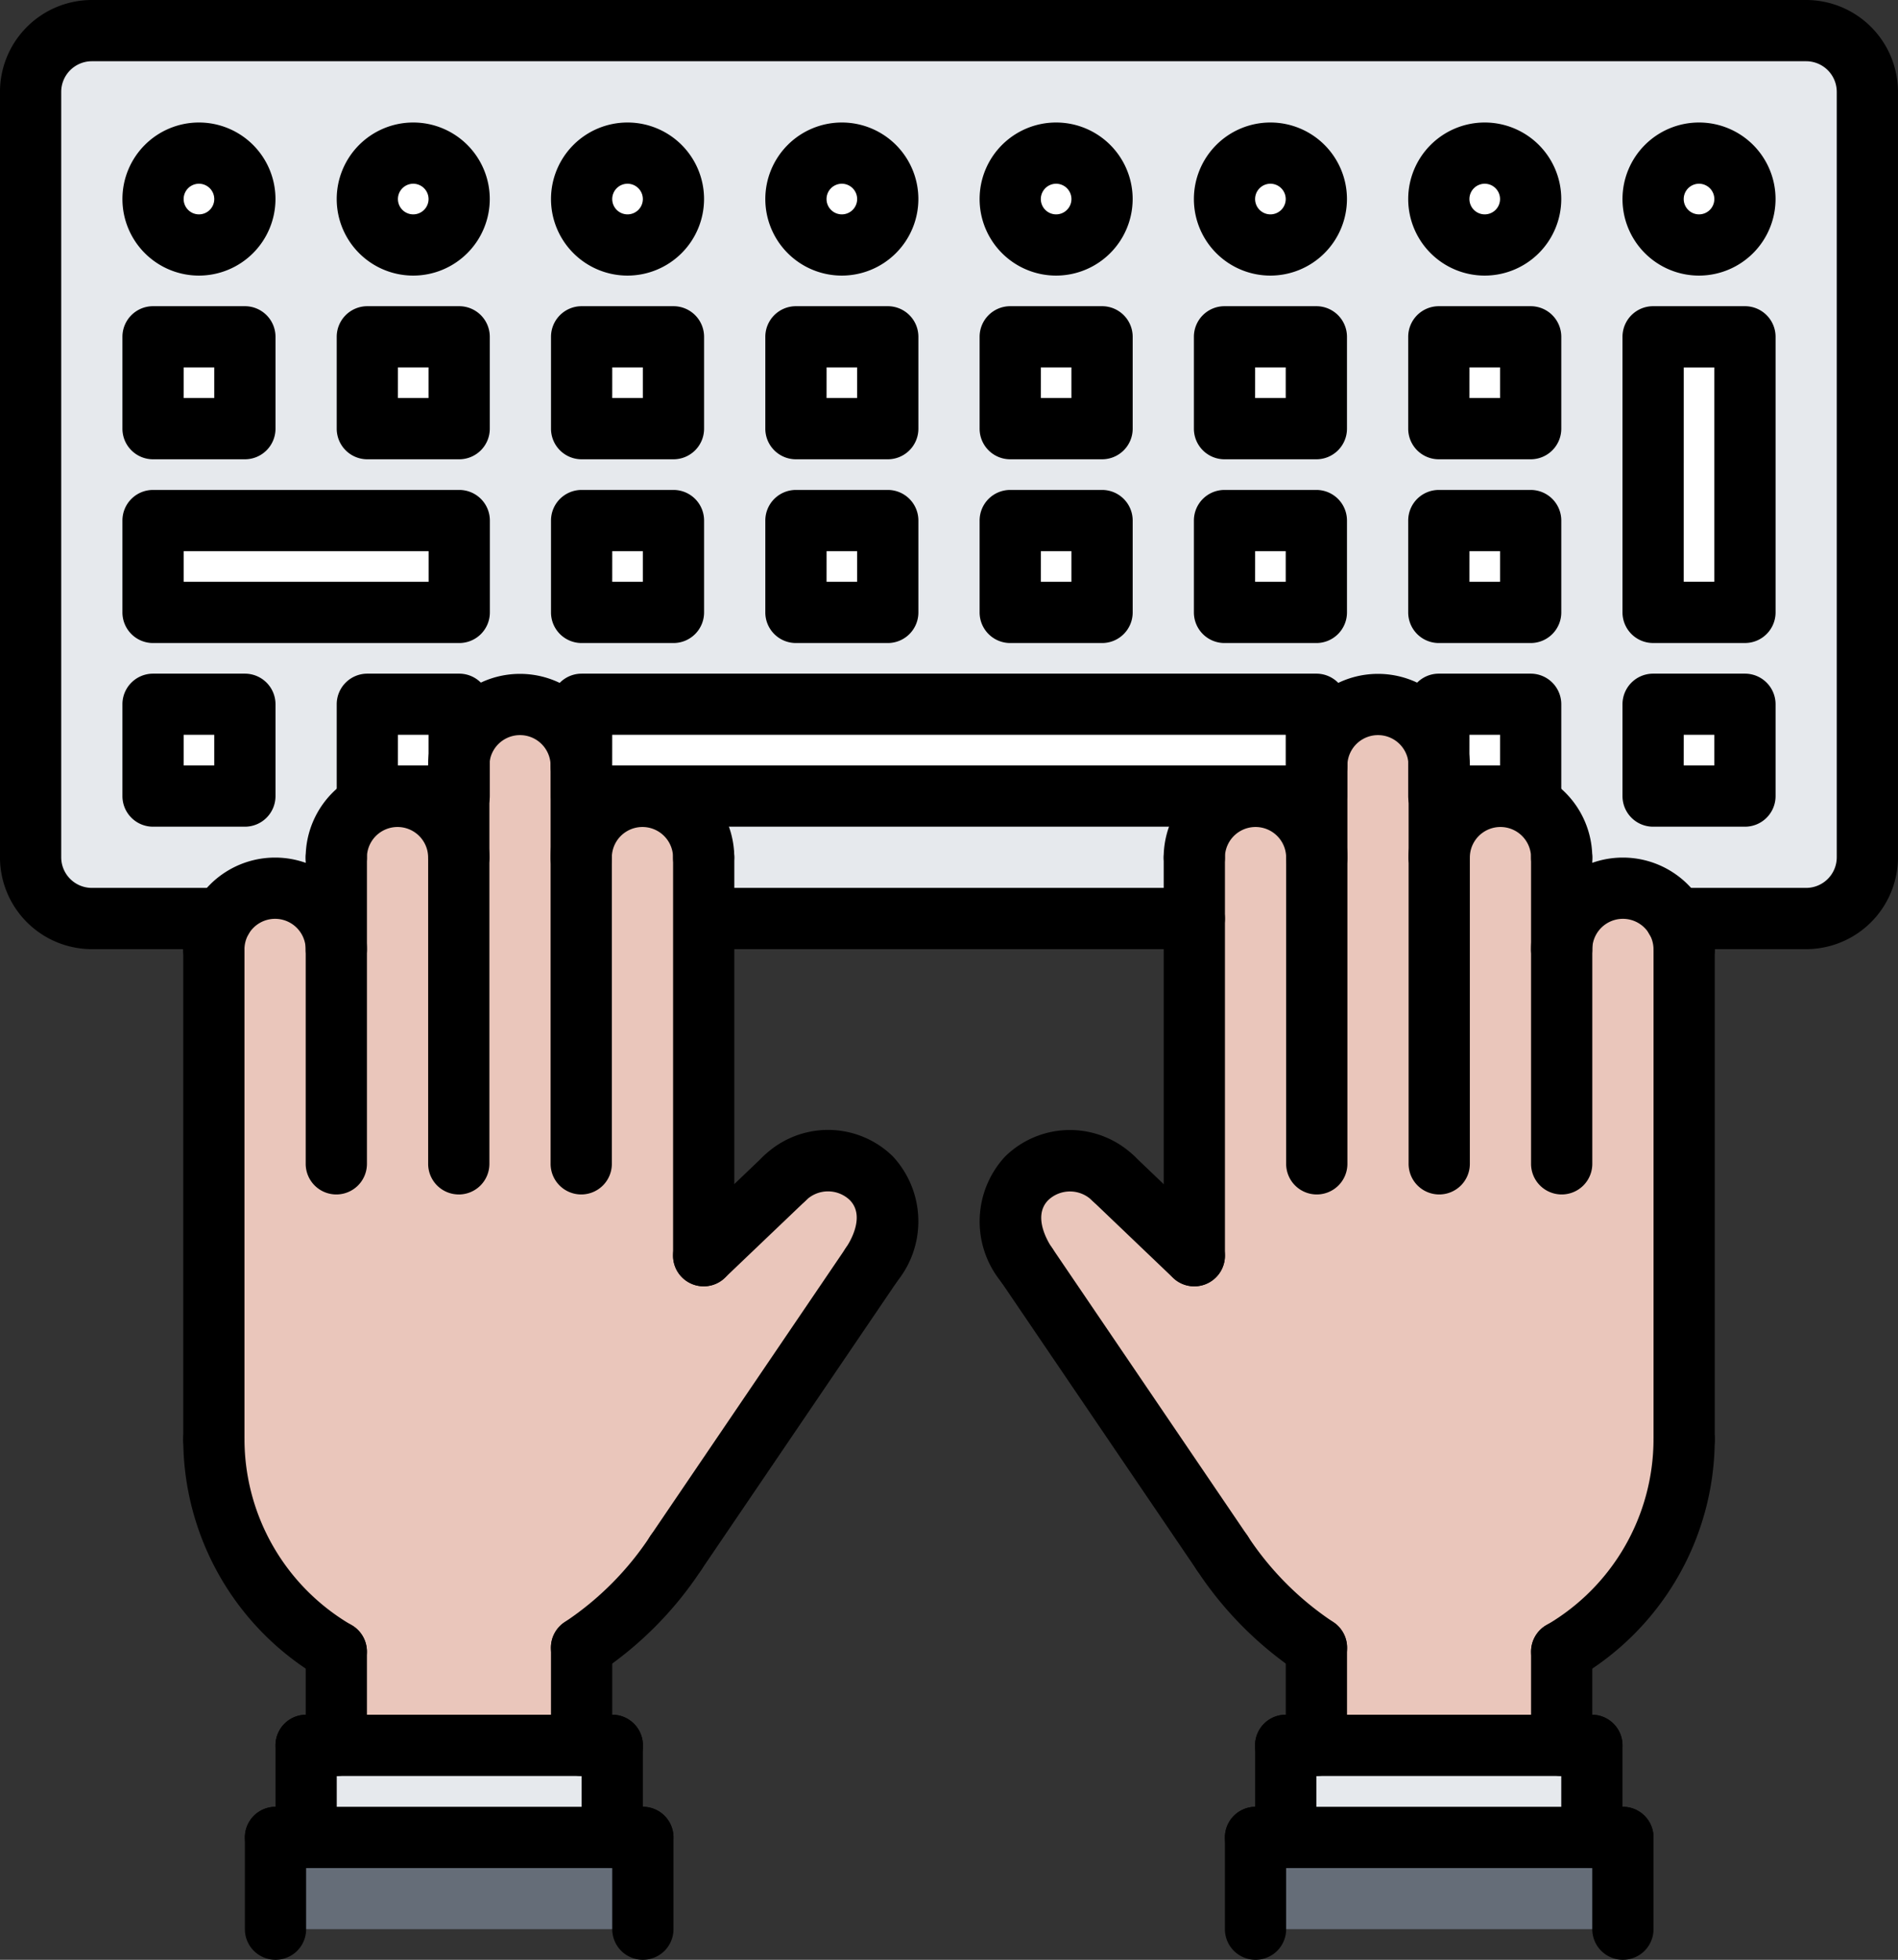 <svg xmlns="http://www.w3.org/2000/svg" width="76.243" height="78.705" viewBox="0 0 76.243 78.705">
  <rect x="0" y="0" width="76.243" height="78.705" fill="#333333" stroke="none"/>
  <g id="teclado" transform="translate(-1.001)">
    <path id="Trazado_658221" data-name="Trazado 658221" d="M73.319,1H4.465A2.467,2.467,0,0,0,2,3.46V34.2a2.467,2.467,0,0,0,2.46,2.46H73.318a2.467,2.467,0,0,0,2.46-2.46V3.46A2.465,2.465,0,0,0,73.319,1Z" transform="translate(0.231 0.23)" fill="#e6e9ed"/>
    <g id="Grupo_949217" data-name="Grupo 949217" transform="translate(7.142 6.149)">
      <path id="Trazado_658222" data-name="Trazado 658222" d="M16.671,25.472v1.217H12.995V23h3.689v2.227A1.4,1.4,0,0,0,16.671,25.472Z" transform="translate(-4.387 -0.864)" fill="#fff"/>
      <path id="Trazado_658223" data-name="Trazado 658223" d="M5.995,23H9.684v3.689H5.995Z" transform="translate(-5.995 -0.864)" fill="#fff"/>
      <path id="Trazado_658224" data-name="Trazado 658224" d="M47.995,11h3.689v3.689H47.995Z" transform="translate(3.655 -3.621)" fill="#fff"/>
      <path id="Trazado_658225" data-name="Trazado 658225" d="M47.995,17h3.689v3.689H47.995Z" transform="translate(3.655 -2.243)" fill="#fff"/>
      <path id="Trazado_658226" data-name="Trazado 658226" d="M54.995,23h3.689v3.689H54.995Z" transform="translate(5.263 -0.864)" fill="#fff"/>
      <path id="Trazado_658227" data-name="Trazado 658227" d="M51.684,23v3.689H48.02V25.472a3.014,3.014,0,0,0-.025-.332V23Z" transform="translate(3.655 -0.864)" fill="#fff"/>
      <path id="Trazado_658228" data-name="Trazado 658228" d="M56.84,5a1.845,1.845,0,1,1-1.845,1.845A1.842,1.842,0,0,1,56.84,5Z" transform="translate(5.263 -5)" fill="#fff"/>
      <path id="Trazado_658229" data-name="Trazado 658229" d="M7.84,5A1.845,1.845,0,1,1,5.995,6.845,1.842,1.842,0,0,1,7.84,5Z" transform="translate(-5.995 -5)" fill="#fff"/>
      <path id="Trazado_658230" data-name="Trazado 658230" d="M14.84,5a1.845,1.845,0,1,1-1.845,1.845A1.842,1.842,0,0,1,14.84,5Z" transform="translate(-4.387 -5)" fill="#fff"/>
      <path id="Trazado_658231" data-name="Trazado 658231" d="M49.509,23v3.689H19.995V23Z" transform="translate(-2.778 -0.864)" fill="#fff"/>
      <path id="Trazado_658232" data-name="Trazado 658232" d="M5.995,11H9.684v3.689H5.995Z" transform="translate(-5.995 -3.621)" fill="#fff"/>
      <path id="Trazado_658233" data-name="Trazado 658233" d="M12.995,11h3.689v3.689H12.995Z" transform="translate(-4.387 -3.621)" fill="#fff"/>
      <path id="Trazado_658234" data-name="Trazado 658234" d="M5.995,17h12.3v3.689H5.995Z" transform="translate(-5.995 -2.243)" fill="#fff"/>
      <path id="Trazado_658235" data-name="Trazado 658235" d="M21.84,5a1.845,1.845,0,1,1-1.845,1.845A1.842,1.842,0,0,1,21.84,5Z" transform="translate(-2.778 -5)" fill="#fff"/>
      <path id="Trazado_658236" data-name="Trazado 658236" d="M19.995,11h3.689v3.689H19.995Z" transform="translate(-2.778 -3.621)" fill="#fff"/>
      <path id="Trazado_658237" data-name="Trazado 658237" d="M19.995,17h3.689v3.689H19.995Z" transform="translate(-2.778 -2.243)" fill="#fff"/>
      <path id="Trazado_658238" data-name="Trazado 658238" d="M28.84,5A1.845,1.845,0,1,1,27,6.845,1.842,1.842,0,0,1,28.84,5Z" transform="translate(-1.17 -5)" fill="#fff"/>
      <path id="Trazado_658239" data-name="Trazado 658239" d="M35.84,5a1.845,1.845,0,1,1-1.845,1.845A1.842,1.842,0,0,1,35.84,5Z" transform="translate(0.438 -5)" fill="#fff"/>
      <path id="Trazado_658240" data-name="Trazado 658240" d="M33.995,11h3.689v3.689H33.995Z" transform="translate(0.438 -3.621)" fill="#fff"/>
      <path id="Trazado_658241" data-name="Trazado 658241" d="M27,11h3.689v3.689H27Z" transform="translate(-1.17 -3.621)" fill="#fff"/>
      <path id="Trazado_658242" data-name="Trazado 658242" d="M27,17h3.689v3.689H27Z" transform="translate(-1.17 -2.243)" fill="#fff"/>
      <path id="Trazado_658243" data-name="Trazado 658243" d="M33.995,17h3.689v3.689H33.995Z" transform="translate(0.438 -2.243)" fill="#fff"/>
      <path id="Trazado_658244" data-name="Trazado 658244" d="M40.995,11h3.689v3.689H40.995Z" transform="translate(2.047 -3.621)" fill="#fff"/>
      <path id="Trazado_658245" data-name="Trazado 658245" d="M40.995,17h3.689v3.689H40.995Z" transform="translate(2.047 -2.243)" fill="#fff"/>
      <path id="Trazado_658246" data-name="Trazado 658246" d="M54.995,11h3.689V22.068H54.995Z" transform="translate(5.263 -3.621)" fill="#fff"/>
      <path id="Trazado_658247" data-name="Trazado 658247" d="M49.84,5a1.845,1.845,0,1,1-1.845,1.845A1.842,1.842,0,0,1,49.84,5Z" transform="translate(3.655 -5)" fill="#fff"/>
      <path id="Trazado_658248" data-name="Trazado 658248" d="M42.84,5a1.845,1.845,0,1,1-1.845,1.845A1.842,1.842,0,0,1,42.84,5Z" transform="translate(2.047 -5)" fill="#fff"/>
    </g>
    <path id="Trazado_658249" data-name="Trazado 658249" d="M56.772,60v3.689H42.015V60H56.772Z" transform="translate(9.423 13.786)" fill="#656d78"/>
    <path id="Trazado_658250" data-name="Trazado 658250" d="M55.293,57v3.689h-12.3V57h12.3Z" transform="translate(9.649 13.096)" fill="#e6e9ed"/>
    <path id="Trazado_658251" data-name="Trazado 658251" d="M38.136,42.034l3.259,3.11V29.159a2.459,2.459,0,1,1,4.918,0V25.47a2.458,2.458,0,0,1,4.894-.332v1.549h.025v2.472a2.46,2.46,0,0,1,4.919,0v3.689a2.455,2.455,0,0,1,4.576-1.242,2.39,2.39,0,0,1,.343,1.242V52.524a9.851,9.851,0,0,1-4.919,8.523V64.81H46.3V60.887a13.46,13.46,0,0,1-3.788-3.812l-7.858-11.56a2.679,2.679,0,0,1,0-3.479,2.5,2.5,0,0,1,3.481,0Z" transform="translate(7.584 5.287)" fill="#eac6bb"/>
    <path id="Trazado_658252" data-name="Trazado 658252" d="M23.293,57v3.689h-12.3V57h12.3Z" transform="translate(2.296 13.096)" fill="#e6e9ed"/>
    <path id="Trazado_658253" data-name="Trazado 658253" d="M34.4,45.515l-7.858,11.56a13.475,13.475,0,0,1-3.788,3.812V64.81H12.9V61.046a9.856,9.856,0,0,1-4.919-8.523V32.847A2.5,2.5,0,0,1,8.317,31.6,2.462,2.462,0,0,1,12.9,32.847V29.158a2.46,2.46,0,0,1,4.919,0V26.687h.014V25.225a2.459,2.459,0,0,1,4.906.245v3.689a2.46,2.46,0,0,1,4.919,0V45.146l3.259-3.11a2.5,2.5,0,0,1,3.48,0,2.677,2.677,0,0,1,0,3.479Z" transform="translate(1.604 5.287)" fill="#eac6bb"/>
    <path id="Trazado_658254" data-name="Trazado 658254" d="M23.522,60h1.23v3.689H10V60H23.522Z" transform="translate(2.066 13.786)" fill="#656d78"/>
    <path id="Trazado_658255" data-name="Trazado 658255" d="M57.162,32.925a1.229,1.229,0,0,1-1.23-1.23,1.23,1.23,0,1,0-2.46,0,1.23,1.23,0,0,1-2.46,0,3.689,3.689,0,0,1,7.379,0A1.23,1.23,0,0,1,57.162,32.925Z" transform="translate(11.491 6.435)"/>
    <path id="Trazado_658256" data-name="Trazado 658256" d="M56.243,52.143a1.229,1.229,0,0,1-1.23-1.23V31.236a1.23,1.23,0,1,1,2.46,0V50.913A1.229,1.229,0,0,1,56.243,52.143Z" transform="translate(12.41 6.894)"/>
    <path id="Trazado_658257" data-name="Trazado 658257" d="M52.243,41.764a1.229,1.229,0,0,1-1.23-1.23v-12.3a1.23,1.23,0,0,1,2.46,0v12.3A1.229,1.229,0,0,1,52.243,41.764Z" transform="translate(11.491 6.205)"/>
    <path id="Trazado_658258" data-name="Trazado 658258" d="M53.162,29.926a1.229,1.229,0,0,1-1.23-1.23,1.23,1.23,0,1,0-2.46,0,1.23,1.23,0,0,1-2.46,0,3.689,3.689,0,0,1,7.379,0A1.23,1.23,0,0,1,53.162,29.926Z" transform="translate(10.572 5.746)"/>
    <path id="Trazado_658259" data-name="Trazado 658259" d="M40.243,45.453a1.229,1.229,0,0,1-1.23-1.23V28.237a1.23,1.23,0,0,1,2.46,0V44.224A1.229,1.229,0,0,1,40.243,45.453Z" transform="translate(8.734 6.205)"/>
    <path id="Trazado_658260" data-name="Trazado 658260" d="M45.162,29.926a1.229,1.229,0,0,1-1.23-1.23,1.23,1.23,0,1,0-2.46,0,1.23,1.23,0,1,1-2.46,0,3.689,3.689,0,0,1,7.379,0A1.23,1.23,0,0,1,45.162,29.926Z" transform="translate(8.734 5.746)"/>
    <path id="Trazado_658261" data-name="Trazado 658261" d="M48.243,42.453a1.229,1.229,0,0,1-1.23-1.23V25.237a1.23,1.23,0,0,1,2.46,0V41.224A1.229,1.229,0,0,1,48.243,42.453Z" transform="translate(10.572 5.516)"/>
    <path id="Trazado_658262" data-name="Trazado 658262" d="M49.162,26.926a1.229,1.229,0,0,1-1.23-1.23,1.23,1.23,0,1,0-2.46,0,1.23,1.23,0,1,1-2.46,0,3.689,3.689,0,0,1,7.379,0A1.23,1.23,0,0,1,49.162,26.926Z" transform="translate(9.653 5.056)"/>
    <path id="Trazado_658263" data-name="Trazado 658263" d="M44.243,42.453a1.229,1.229,0,0,1-1.23-1.23V25.237a1.23,1.23,0,0,1,2.46,0V41.224A1.229,1.229,0,0,1,44.243,42.453Z" transform="translate(9.653 5.516)"/>
    <path id="Trazado_658264" data-name="Trazado 658264" d="M52.244,56.989a1.23,1.23,0,0,1-.617-2.294,8.646,8.646,0,0,0,4.305-7.457,1.23,1.23,0,0,1,2.46,0,11.112,11.112,0,0,1-5.533,9.586,1.231,1.231,0,0,1-.615.165Z" transform="translate(11.491 10.571)"/>
    <path id="Trazado_658265" data-name="Trazado 658265" d="M44.942,55.979a1.229,1.229,0,0,1-.66-.193,14.561,14.561,0,0,1-4.147-4.153,1.229,1.229,0,0,1,2.033-1.383,12.16,12.16,0,0,0,3.438,3.463,1.23,1.23,0,0,1-.664,2.266Z" transform="translate(8.942 11.421)"/>
    <path id="Trazado_658266" data-name="Trazado 658266" d="M34.889,43.55a1.226,1.226,0,0,1-1.017-.539,3.837,3.837,0,0,1,.146-5.04,3.716,3.716,0,0,1,5.187-.028,1.229,1.229,0,0,1-1.679,1.8,1.268,1.268,0,0,0-1.768-.028c-.655.655.007,1.712.146,1.917a1.229,1.229,0,0,1-1.016,1.921Z" transform="translate(7.354 8.479)"/>
    <path id="Trazado_658267" data-name="Trazado 658267" d="M42.619,54.331a1.227,1.227,0,0,1-1.018-.539L33.749,42.229a1.23,1.23,0,0,1,2.035-1.381l7.852,11.563a1.229,1.229,0,0,1-1.017,1.92Z" transform="translate(7.475 9.261)"/>
    <path id="Trazado_658268" data-name="Trazado 658268" d="M40.851,43.047A1.227,1.227,0,0,1,40,42.708L36.746,39.6a1.23,1.23,0,0,1,1.7-1.779L41.7,40.928a1.229,1.229,0,0,1-.85,2.119Z" transform="translate(8.125 8.612)"/>
    <path id="Trazado_658269" data-name="Trazado 658269" d="M13.136,32.925a1.229,1.229,0,0,1-1.23-1.23,1.23,1.23,0,0,0-2.46,0,1.23,1.23,0,0,1-2.46,0,3.689,3.689,0,0,1,7.379,0A1.229,1.229,0,0,1,13.136,32.925Z" transform="translate(1.375 6.435)"/>
    <path id="Trazado_658270" data-name="Trazado 658270" d="M8.217,52.143a1.229,1.229,0,0,1-1.23-1.23V31.236a1.23,1.23,0,0,1,2.46,0V50.913a1.229,1.229,0,0,1-1.23,1.23Z" transform="translate(1.375 6.894)"/>
    <path id="Trazado_658271" data-name="Trazado 658271" d="M12.217,41.764a1.229,1.229,0,0,1-1.23-1.23v-12.3a1.23,1.23,0,0,1,2.46,0v12.3A1.229,1.229,0,0,1,12.217,41.764Z" transform="translate(2.294 6.205)"/>
    <path id="Trazado_658272" data-name="Trazado 658272" d="M17.136,29.926a1.229,1.229,0,0,1-1.23-1.23,1.23,1.23,0,0,0-2.46,0,1.23,1.23,0,0,1-2.46,0,3.689,3.689,0,0,1,7.379,0,1.229,1.229,0,0,1-1.23,1.23Z" transform="translate(2.294 5.746)"/>
    <path id="Trazado_658273" data-name="Trazado 658273" d="M24.217,45.453a1.229,1.229,0,0,1-1.23-1.23V28.237a1.23,1.23,0,0,1,2.46,0V44.224A1.229,1.229,0,0,1,24.217,45.453Z" transform="translate(5.052 6.205)"/>
    <path id="Trazado_658274" data-name="Trazado 658274" d="M25.136,29.926a1.229,1.229,0,0,1-1.23-1.23,1.23,1.23,0,0,0-2.46,0,1.23,1.23,0,0,1-2.46,0,3.689,3.689,0,0,1,7.379,0A1.229,1.229,0,0,1,25.136,29.926Z" transform="translate(4.132 5.746)"/>
    <path id="Trazado_658275" data-name="Trazado 658275" d="M16.217,42.453a1.229,1.229,0,0,1-1.23-1.23V25.237a1.23,1.23,0,1,1,2.46,0V41.224a1.229,1.229,0,0,1-1.23,1.23Z" transform="translate(3.213 5.516)"/>
    <path id="Trazado_658276" data-name="Trazado 658276" d="M21.136,26.926a1.229,1.229,0,0,1-1.23-1.23,1.23,1.23,0,0,0-2.46,0,1.23,1.23,0,0,1-2.46,0,3.689,3.689,0,0,1,7.379,0A1.229,1.229,0,0,1,21.136,26.926Z" transform="translate(3.213 5.056)"/>
    <path id="Trazado_658277" data-name="Trazado 658277" d="M20.217,42.453a1.229,1.229,0,0,1-1.23-1.23V25.237a1.23,1.23,0,0,1,2.46,0V41.224A1.229,1.229,0,0,1,20.217,42.453Z" transform="translate(4.132 5.516)"/>
    <path id="Trazado_658278" data-name="Trazado 658278" d="M13.135,56.989a1.217,1.217,0,0,1-.615-.166,11.111,11.111,0,0,1-5.533-9.586,1.23,1.23,0,0,1,2.46,0,8.646,8.646,0,0,0,4.305,7.457,1.231,1.231,0,0,1-.617,2.295Z" transform="translate(1.375 10.571)"/>
    <path id="Trazado_658279" data-name="Trazado 658279" d="M20.226,55.979a1.23,1.23,0,0,1-.663-2.266A12.16,12.16,0,0,0,23,50.25a1.229,1.229,0,1,1,2.033,1.383,14.576,14.576,0,0,1-4.147,4.153A1.236,1.236,0,0,1,20.226,55.979Z" transform="translate(4.134 11.422)"/>
    <path id="Trazado_658280" data-name="Trazado 658280" d="M30.342,43.55a1.231,1.231,0,0,1-1.016-1.922c.139-.205.8-1.261.146-1.917a1.269,1.269,0,0,0-1.768.028,1.229,1.229,0,1,1-1.679-1.8,3.716,3.716,0,0,1,5.187.028,3.835,3.835,0,0,1,.146,5.04,1.228,1.228,0,0,1-1.017.54Z" transform="translate(5.66 8.479)"/>
    <path id="Trazado_658281" data-name="Trazado 658281" d="M23.308,54.331a1.231,1.231,0,0,1-1.017-1.921l7.852-11.563a1.23,1.23,0,0,1,2.035,1.381L24.326,53.791A1.225,1.225,0,0,1,23.308,54.331Z" transform="translate(4.843 9.261)"/>
    <path id="Trazado_658282" data-name="Trazado 658282" d="M24.217,43.047a1.23,1.23,0,0,1-.85-2.12l3.256-3.108a1.23,1.23,0,1,1,1.7,1.779l-3.256,3.108A1.223,1.223,0,0,1,24.217,43.047Z" transform="translate(5.051 8.611)"/>
    <path id="Trazado_658283" data-name="Trazado 658283" d="M23.527,58.457H11.23a1.23,1.23,0,1,1,0-2.46h12.3a1.23,1.23,0,1,1,0,2.46Z" transform="translate(2.068 12.866)"/>
    <path id="Trazado_658284" data-name="Trazado 658284" d="M24.987,61.464H10.23a1.23,1.23,0,0,1,0-2.46H24.987a1.23,1.23,0,1,1,0,2.46Z" transform="translate(1.838 13.557)"/>
    <path id="Trazado_658285" data-name="Trazado 658285" d="M11.23,62.145A1.229,1.229,0,0,1,10,60.915V57.227a1.23,1.23,0,1,1,2.46,0v3.688A1.229,1.229,0,0,1,11.23,62.145Z" transform="translate(2.068 12.866)"/>
    <path id="Trazado_658286" data-name="Trazado 658286" d="M21.23,62.145A1.229,1.229,0,0,1,20,60.915V57.227a1.23,1.23,0,1,1,2.46,0v3.688A1.229,1.229,0,0,1,21.23,62.145Z" transform="translate(4.365 12.866)"/>
    <path id="Trazado_658287" data-name="Trazado 658287" d="M55.526,58.457h-12.3a1.23,1.23,0,1,1,0-2.46h12.3a1.23,1.23,0,0,1,0,2.46Z" transform="translate(9.42 12.866)"/>
    <path id="Trazado_658288" data-name="Trazado 658288" d="M53.229,62.145A1.229,1.229,0,0,1,52,60.915V57.227a1.23,1.23,0,1,1,2.46,0v3.688A1.229,1.229,0,0,1,53.229,62.145Z" transform="translate(11.717 12.866)"/>
    <path id="Trazado_658289" data-name="Trazado 658289" d="M43.229,62.145A1.229,1.229,0,0,1,42,60.915V57.227a1.23,1.23,0,1,1,2.46,0v3.688A1.229,1.229,0,0,1,43.229,62.145Z" transform="translate(9.42 12.866)"/>
    <path id="Trazado_658290" data-name="Trazado 658290" d="M12.217,59.161a1.229,1.229,0,0,1-1.23-1.23V54.166a1.23,1.23,0,0,1,2.46,0v3.766A1.229,1.229,0,0,1,12.217,59.161Z" transform="translate(2.294 12.163)"/>
    <path id="Trazado_658291" data-name="Trazado 658291" d="M20.225,59.19A1.229,1.229,0,0,1,19,57.961V54.038a1.23,1.23,0,0,1,2.46,0v3.923A1.229,1.229,0,0,1,20.225,59.19Z" transform="translate(4.134 12.133)"/>
    <path id="Trazado_658292" data-name="Trazado 658292" d="M52.243,59.161a1.229,1.229,0,0,1-1.23-1.23V54.166a1.23,1.23,0,0,1,2.46,0v3.766A1.229,1.229,0,0,1,52.243,59.161Z" transform="translate(11.491 12.163)"/>
    <path id="Trazado_658293" data-name="Trazado 658293" d="M44.235,59.19A1.229,1.229,0,0,1,43,57.961V54.038a1.23,1.23,0,0,1,2.46,0v3.923A1.229,1.229,0,0,1,44.235,59.19Z" transform="translate(9.651 12.133)"/>
    <path id="Trazado_658294" data-name="Trazado 658294" d="M10.23,65.148A1.229,1.229,0,0,1,9,63.918V60.234a1.23,1.23,0,0,1,2.46,0v3.684A1.229,1.229,0,0,1,10.23,65.148Z" transform="translate(1.838 13.557)"/>
    <path id="Trazado_658295" data-name="Trazado 658295" d="M22.23,65.148A1.229,1.229,0,0,1,21,63.918V60.234a1.23,1.23,0,1,1,2.46,0v3.684A1.229,1.229,0,0,1,22.23,65.148Z" transform="translate(4.595 13.557)"/>
    <path id="Trazado_658296" data-name="Trazado 658296" d="M57,61.464H42.243a1.23,1.23,0,1,1,0-2.46H57a1.23,1.23,0,0,1,0,2.46Z" transform="translate(9.193 13.557)"/>
    <path id="Trazado_658297" data-name="Trazado 658297" d="M42.243,65.148a1.229,1.229,0,0,1-1.23-1.23V60.234a1.23,1.23,0,0,1,2.46,0v3.684A1.229,1.229,0,0,1,42.243,65.148Z" transform="translate(9.193 13.557)"/>
    <path id="Trazado_658298" data-name="Trazado 658298" d="M54.243,65.148a1.229,1.229,0,0,1-1.23-1.23V60.234a1.23,1.23,0,1,1,2.46,0v3.684A1.229,1.229,0,0,1,54.243,65.148Z" transform="translate(11.95 13.557)"/>
    <path id="Trazado_658299" data-name="Trazado 658299" d="M73.554,38.118H68.312a1.23,1.23,0,1,1,0-2.46h5.242a1.231,1.231,0,0,0,1.23-1.23V3.689a1.231,1.231,0,0,0-1.23-1.23H4.69a1.231,1.231,0,0,0-1.23,1.23V34.428a1.231,1.231,0,0,0,1.23,1.23H9.923a1.23,1.23,0,0,1,0,2.46H4.69A3.694,3.694,0,0,1,1,34.428V3.689A3.694,3.694,0,0,1,4.69,0H73.554a3.694,3.694,0,0,1,3.689,3.689V34.428A3.694,3.694,0,0,1,73.554,38.118Z" transform="translate(0)"/>
    <path id="Trazado_658300" data-name="Trazado 658300" d="M43.922,31.456H24.23a1.23,1.23,0,1,1,0-2.46H43.922a1.23,1.23,0,1,1,0,2.46Z" transform="translate(5.054 6.662)"/>
    <path id="Trazado_658301" data-name="Trazado 658301" d="M9.919,16.148H6.23A1.229,1.229,0,0,1,5,14.918V11.229A1.229,1.229,0,0,1,6.23,10H9.919a1.229,1.229,0,0,1,1.23,1.23v3.689A1.229,1.229,0,0,1,9.919,16.148Zm-2.46-2.46h1.23v-1.23H7.46Z" transform="translate(0.919 2.297)"/>
    <path id="Trazado_658302" data-name="Trazado 658302" d="M16.919,16.148H13.23A1.229,1.229,0,0,1,12,14.918V11.229A1.229,1.229,0,0,1,13.23,10h3.689a1.229,1.229,0,0,1,1.23,1.23v3.689A1.229,1.229,0,0,1,16.919,16.148Zm-2.46-2.46h1.23v-1.23H14.46Z" transform="translate(2.527 2.297)"/>
    <path id="Trazado_658303" data-name="Trazado 658303" d="M23.919,16.148H20.23A1.229,1.229,0,0,1,19,14.918V11.229A1.229,1.229,0,0,1,20.23,10h3.689a1.229,1.229,0,0,1,1.23,1.23v3.689A1.229,1.229,0,0,1,23.919,16.148Zm-2.46-2.46h1.23v-1.23H21.46Z" transform="translate(4.135 2.297)"/>
    <path id="Trazado_658304" data-name="Trazado 658304" d="M30.919,16.148H27.23A1.229,1.229,0,0,1,26,14.918V11.229A1.229,1.229,0,0,1,27.23,10h3.689a1.229,1.229,0,0,1,1.23,1.23v3.689A1.229,1.229,0,0,1,30.919,16.148Zm-2.46-2.46h1.23v-1.23H28.46Z" transform="translate(5.744 2.297)"/>
    <path id="Trazado_658305" data-name="Trazado 658305" d="M37.919,16.148H34.23A1.229,1.229,0,0,1,33,14.918V11.229A1.229,1.229,0,0,1,34.23,10h3.689a1.229,1.229,0,0,1,1.23,1.23v3.689A1.229,1.229,0,0,1,37.919,16.148Zm-2.46-2.46h1.23v-1.23H35.46Z" transform="translate(7.352 2.297)"/>
    <path id="Trazado_658306" data-name="Trazado 658306" d="M44.919,16.148H41.23A1.229,1.229,0,0,1,40,14.918V11.229A1.229,1.229,0,0,1,41.23,10h3.689a1.229,1.229,0,0,1,1.23,1.23v3.689A1.229,1.229,0,0,1,44.919,16.148Zm-2.46-2.46h1.23v-1.23H42.46Z" transform="translate(8.96 2.297)"/>
    <path id="Trazado_658307" data-name="Trazado 658307" d="M51.919,16.148H48.23A1.229,1.229,0,0,1,47,14.918V11.229A1.229,1.229,0,0,1,48.23,10h3.689a1.229,1.229,0,0,1,1.23,1.23v3.689A1.229,1.229,0,0,1,51.919,16.148Zm-2.46-2.46h1.23v-1.23H49.46Z" transform="translate(10.569 2.297)"/>
    <path id="Trazado_658308" data-name="Trazado 658308" d="M18.527,22.148H6.23A1.229,1.229,0,0,1,5,20.918V17.229A1.229,1.229,0,0,1,6.23,16h12.3a1.229,1.229,0,0,1,1.23,1.23v3.689A1.229,1.229,0,0,1,18.527,22.148ZM7.46,19.688H17.3v-1.23H7.46Z" transform="translate(0.919 3.676)"/>
    <path id="Trazado_658309" data-name="Trazado 658309" d="M23.919,22.148H20.23A1.229,1.229,0,0,1,19,20.918V17.229A1.229,1.229,0,0,1,20.23,16h3.689a1.229,1.229,0,0,1,1.23,1.23v3.689A1.229,1.229,0,0,1,23.919,22.148Zm-2.46-2.46h1.23v-1.23H21.46Z" transform="translate(4.135 3.676)"/>
    <path id="Trazado_658310" data-name="Trazado 658310" d="M30.919,22.148H27.23A1.229,1.229,0,0,1,26,20.918V17.229A1.229,1.229,0,0,1,27.23,16h3.689a1.229,1.229,0,0,1,1.23,1.23v3.689A1.229,1.229,0,0,1,30.919,22.148Zm-2.46-2.46h1.23v-1.23H28.46Z" transform="translate(5.744 3.676)"/>
    <path id="Trazado_658311" data-name="Trazado 658311" d="M37.919,22.148H34.23A1.229,1.229,0,0,1,33,20.918V17.229A1.229,1.229,0,0,1,34.23,16h3.689a1.229,1.229,0,0,1,1.23,1.23v3.689A1.229,1.229,0,0,1,37.919,22.148Zm-2.46-2.46h1.23v-1.23H35.46Z" transform="translate(7.352 3.676)"/>
    <path id="Trazado_658312" data-name="Trazado 658312" d="M44.919,22.148H41.23A1.229,1.229,0,0,1,40,20.918V17.229A1.229,1.229,0,0,1,41.23,16h3.689a1.229,1.229,0,0,1,1.23,1.23v3.689A1.229,1.229,0,0,1,44.919,22.148Zm-2.46-2.46h1.23v-1.23H42.46Z" transform="translate(8.96 3.676)"/>
    <path id="Trazado_658313" data-name="Trazado 658313" d="M51.919,22.148H48.23A1.229,1.229,0,0,1,47,20.918V17.229A1.229,1.229,0,0,1,48.23,16h3.689a1.229,1.229,0,0,1,1.23,1.23v3.689A1.229,1.229,0,0,1,51.919,22.148Zm-2.46-2.46h1.23v-1.23H49.46Z" transform="translate(10.569 3.676)"/>
    <path id="Trazado_658314" data-name="Trazado 658314" d="M58.919,23.526H55.23A1.229,1.229,0,0,1,54,22.3V11.229A1.229,1.229,0,0,1,55.23,10h3.689a1.229,1.229,0,0,1,1.23,1.23V22.3A1.229,1.229,0,0,1,58.919,23.526Zm-2.46-2.46h1.23V12.459H56.46Z" transform="translate(12.177 2.297)"/>
    <path id="Trazado_658315" data-name="Trazado 658315" d="M9.919,28.146H6.23A1.229,1.229,0,0,1,5,26.916V23.227A1.229,1.229,0,0,1,6.23,22H9.919a1.229,1.229,0,0,1,1.23,1.23v3.689A1.229,1.229,0,0,1,9.919,28.146Zm-2.46-2.46h1.23v-1.23H7.46Z" transform="translate(0.919 5.054)"/>
    <path id="Trazado_658316" data-name="Trazado 658316" d="M16.919,28.146H13.23A1.229,1.229,0,0,1,12,26.916V23.227A1.229,1.229,0,0,1,13.23,22h3.689a1.229,1.229,0,0,1,1.23,1.23v3.689A1.229,1.229,0,0,1,16.919,28.146Zm-2.46-2.46h1.23v-1.23H14.46Z" transform="translate(2.527 5.054)"/>
    <path id="Trazado_658317" data-name="Trazado 658317" d="M49.744,28.146H20.229A1.229,1.229,0,0,1,19,26.916V23.227A1.229,1.229,0,0,1,20.229,22H49.744a1.229,1.229,0,0,1,1.23,1.23v3.689A1.229,1.229,0,0,1,49.744,28.146Zm-28.286-2.46H48.514v-1.23H21.459Z" transform="translate(4.135 5.054)"/>
    <path id="Trazado_658318" data-name="Trazado 658318" d="M51.919,28.146H48.23A1.229,1.229,0,0,1,47,26.916V23.227A1.229,1.229,0,0,1,48.23,22h3.689a1.229,1.229,0,0,1,1.23,1.23v3.689A1.229,1.229,0,0,1,51.919,28.146Zm-2.46-2.46h1.23v-1.23H49.46Z" transform="translate(10.569 5.054)"/>
    <path id="Trazado_658319" data-name="Trazado 658319" d="M58.919,28.146H55.23A1.229,1.229,0,0,1,54,26.916V23.227A1.229,1.229,0,0,1,55.23,22h3.689a1.229,1.229,0,0,1,1.23,1.23v3.689A1.229,1.229,0,0,1,58.919,28.146Zm-2.46-2.46h1.23v-1.23H56.46Z" transform="translate(12.177 5.054)"/>
    <path id="Trazado_658320" data-name="Trazado 658320" d="M8.074,10.149a3.074,3.074,0,1,1,3.074-3.074A3.078,3.078,0,0,1,8.074,10.149Zm0-3.689a.615.615,0,1,0,.615.615A.616.616,0,0,0,8.074,6.46Z" transform="translate(0.919 0.919)"/>
    <path id="Trazado_658321" data-name="Trazado 658321" d="M15.074,10.149a3.074,3.074,0,1,1,3.074-3.074A3.078,3.078,0,0,1,15.074,10.149Zm0-3.689a.615.615,0,1,0,.615.615A.616.616,0,0,0,15.074,6.46Z" transform="translate(2.527 0.919)"/>
    <path id="Trazado_658322" data-name="Trazado 658322" d="M22.074,10.149a3.074,3.074,0,1,1,3.074-3.074A3.078,3.078,0,0,1,22.074,10.149Zm0-3.689a.615.615,0,1,0,.615.615A.616.616,0,0,0,22.074,6.46Z" transform="translate(4.135 0.919)"/>
    <path id="Trazado_658323" data-name="Trazado 658323" d="M29.074,10.149a3.074,3.074,0,1,1,3.074-3.074A3.078,3.078,0,0,1,29.074,10.149Zm0-3.689a.615.615,0,1,0,.615.615A.616.616,0,0,0,29.074,6.46Z" transform="translate(5.744 0.919)"/>
    <path id="Trazado_658324" data-name="Trazado 658324" d="M36.074,10.149a3.074,3.074,0,1,1,3.074-3.074A3.078,3.078,0,0,1,36.074,10.149Zm0-3.689a.615.615,0,1,0,.615.615A.616.616,0,0,0,36.074,6.46Z" transform="translate(7.352 0.919)"/>
    <path id="Trazado_658325" data-name="Trazado 658325" d="M43.074,10.149a3.074,3.074,0,1,1,3.074-3.074A3.078,3.078,0,0,1,43.074,10.149Zm0-3.689a.615.615,0,1,0,.615.615A.616.616,0,0,0,43.074,6.46Z" transform="translate(8.96 0.919)"/>
    <path id="Trazado_658326" data-name="Trazado 658326" d="M50.074,10.149a3.074,3.074,0,1,1,3.074-3.074A3.078,3.078,0,0,1,50.074,10.149Zm0-3.689a.615.615,0,1,0,.615.615A.616.616,0,0,0,50.074,6.46Z" transform="translate(10.569 0.919)"/>
    <path id="Trazado_658327" data-name="Trazado 658327" d="M57.074,10.149a3.074,3.074,0,1,1,3.074-3.074A3.078,3.078,0,0,1,57.074,10.149Zm0-3.689a.615.615,0,1,0,.615.615A.616.616,0,0,0,57.074,6.46Z" transform="translate(12.177 0.919)"/>
  </g>
</svg>
